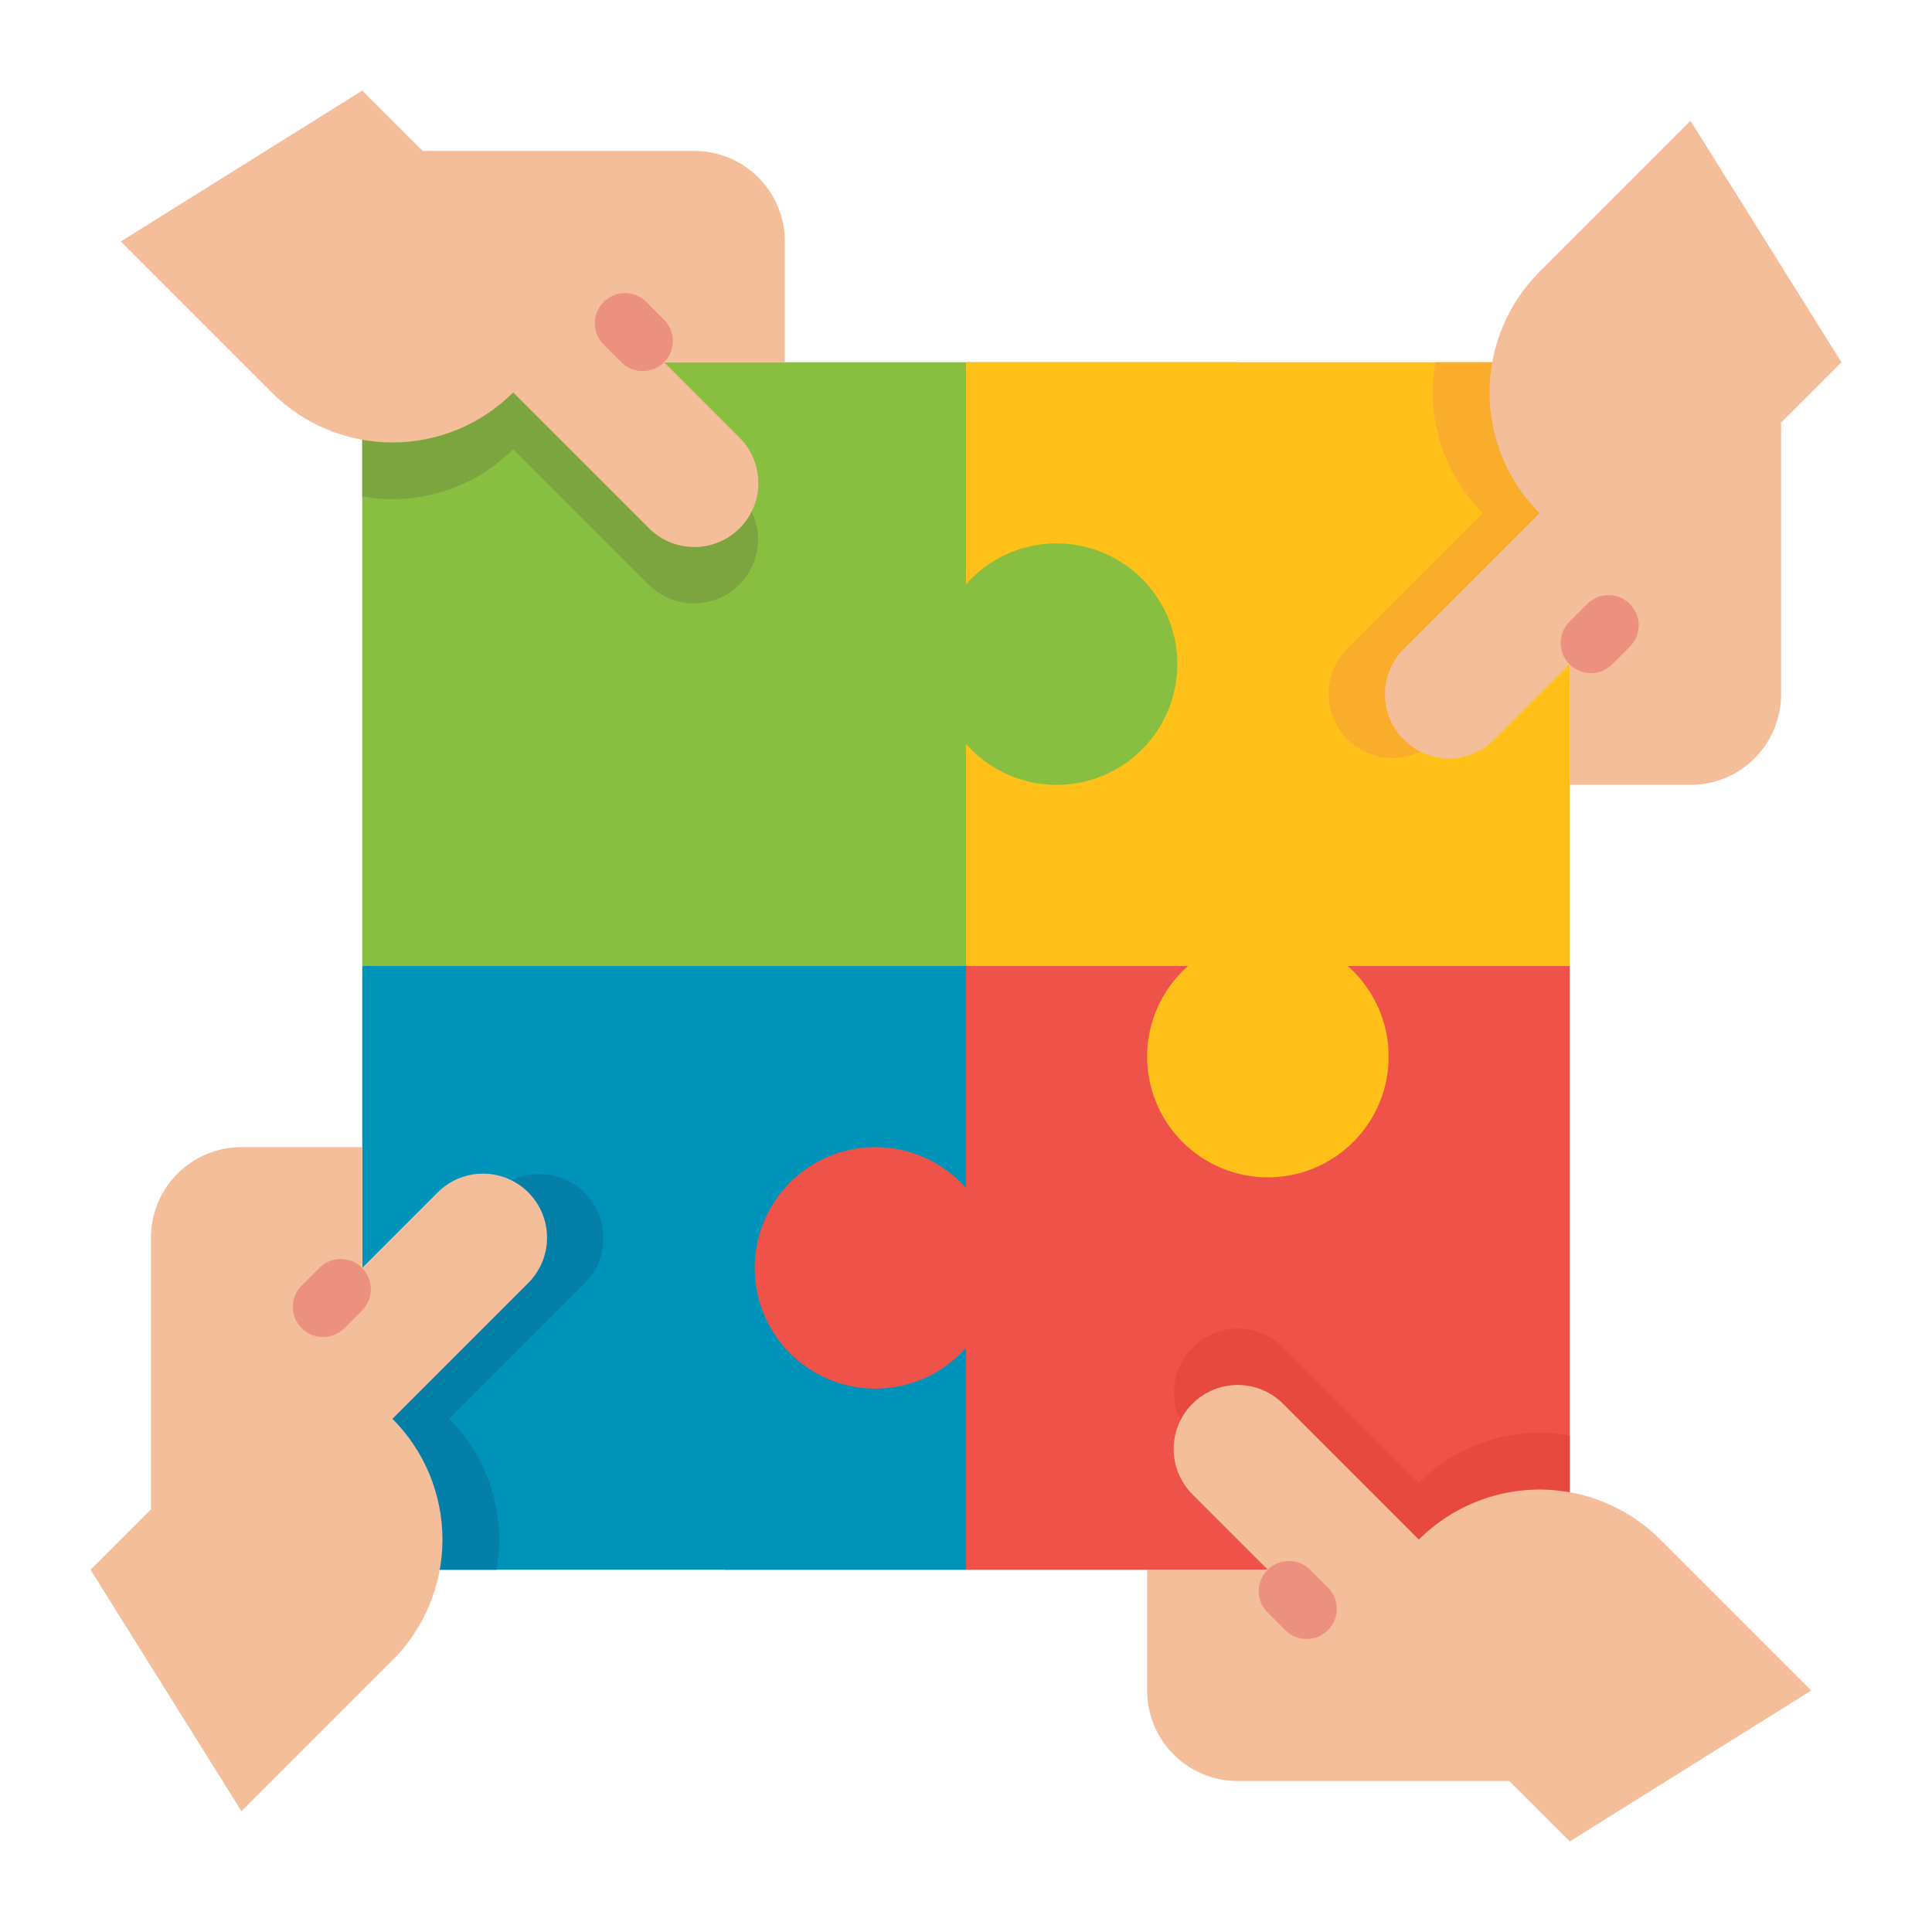<svg width="512" height="512" viewBox="0 0 512 512" fill="none" xmlns="http://www.w3.org/2000/svg">
<g id="partnership 1">
<g id="Flat">
<path id="Vector" d="M192 256H416V416H192V256Z" fill="#EF5249"/>
<path id="Vector_2" d="M336 400.971L353.177 416H416V380.435C408.816 379.138 401.425 379.602 394.459 381.785C387.493 383.968 381.159 387.806 376 392.971L340 356.971C336.81 353.826 332.505 352.07 328.025 352.086C323.545 352.102 319.254 353.889 316.086 357.057C312.918 360.225 311.131 364.516 311.115 368.996C311.099 373.476 312.855 377.781 316 380.971L336 400.971Z" fill="#E8493F"/>
<g id="blue-card">
<path id="Vector_3" d="M96 256H154.845C149.967 251.702 146.514 246.021 144.945 239.711C143.377 233.402 143.767 226.765 146.064 220.683C148.361 214.602 152.456 209.364 157.804 205.667C163.152 201.97 169.499 199.99 176 199.99C182.501 199.99 188.848 201.97 194.196 205.667C199.544 209.364 203.639 214.602 205.936 220.683C208.233 226.765 208.623 233.402 207.055 239.711C205.486 246.021 202.033 251.702 197.155 256H256V314.845C251.702 309.967 246.021 306.514 239.711 304.945C233.402 303.377 226.765 303.767 220.683 306.064C214.602 308.361 209.364 312.456 205.667 317.804C201.97 323.152 199.99 329.499 199.99 336C199.99 342.501 201.97 348.848 205.667 354.196C209.364 359.544 214.602 363.639 220.683 365.936C226.765 368.233 233.402 368.623 239.711 367.055C246.021 365.486 251.702 362.033 256 357.155V416H96V256Z" fill="#0093BA"/>
<path id="Vector_4" d="M111.029 336L96 353.177V416H131.565C132.862 408.816 132.398 401.425 130.215 394.459C128.032 387.493 124.194 381.159 119.029 376L155.029 340C158.174 336.81 159.93 332.505 159.914 328.025C159.898 323.545 158.111 319.254 154.943 316.086C151.775 312.918 147.484 311.131 143.004 311.115C138.524 311.099 134.219 312.855 131.029 316L111.029 336Z" fill="#047FA7"/>
<path id="Vector_5" d="M24 416L40 400V328C40 321.635 42.529 315.53 47.029 311.029C51.53 306.529 57.635 304 64 304H96V336L116 316C119.183 312.818 123.499 311.03 128 311.03C132.501 311.03 136.817 312.818 140 316C143.182 319.183 144.97 323.499 144.97 328C144.97 332.501 143.182 336.817 140 340L104 376C112.487 384.487 117.255 395.998 117.255 408C117.255 420.002 112.487 431.513 104 440L64 480L24 416Z" fill="#F5BE9A"/>
<path id="Vector_6" d="M84.632 335.988L79.947 340.673C76.823 343.797 76.823 348.861 79.947 351.985C83.071 355.109 88.135 355.109 91.259 351.985L95.944 347.3C99.068 344.176 99.068 339.111 95.944 335.988C92.821 332.864 87.756 332.864 84.632 335.988Z" fill="#EC917F"/>
</g>
<g id="green-card">
<path id="Vector_7" d="M96 96H328V256H96V96Z" fill="#88BF40"/>
<path id="Vector_8" d="M176 111.029L158.823 96H96V131.565C103.184 132.862 110.575 132.398 117.541 130.215C124.507 128.032 130.841 124.194 136 119.029L172 155.029C175.19 158.174 179.495 159.93 183.975 159.914C188.455 159.898 192.746 158.111 195.914 154.943C199.082 151.775 200.869 147.484 200.885 143.004C200.901 138.524 199.145 134.219 196 131.029L176 111.029Z" fill="#7CA540"/>
<path id="Vector_9" d="M96 24L112 40H184C190.365 40 196.47 42.529 200.971 47.029C205.471 51.53 208 57.635 208 64V96H176L196 116C199.182 119.183 200.97 123.499 200.97 128C200.97 132.501 199.182 136.817 196 140C192.817 143.182 188.501 144.97 184 144.97C179.499 144.97 175.183 143.182 172 140L136 104C127.513 112.487 116.002 117.255 104 117.255C91.998 117.255 80.487 112.487 72 104L32 64L96 24Z" fill="#F5BE9A"/>
<path id="Vector_10" d="M171.288 80.017C168.164 76.893 163.1 76.893 159.976 80.017C156.852 83.141 156.852 88.205 159.976 91.329L164.661 96.014C167.785 99.138 172.85 99.138 175.973 96.014C179.097 92.891 179.097 87.826 175.973 84.702L171.288 80.017Z" fill="#EC917F"/>
</g>
<g id="yellow-card">
<path id="Vector_11" d="M256 96V154.845C260.298 149.967 265.979 146.514 272.289 144.945C278.598 143.377 285.235 143.767 291.317 146.064C297.398 148.361 302.636 152.456 306.333 157.804C310.03 163.152 312.01 169.499 312.01 176C312.01 182.501 310.03 188.848 306.333 194.196C302.636 199.544 297.398 203.639 291.317 205.936C285.235 208.233 278.598 208.623 272.289 207.055C265.979 205.486 260.298 202.033 256 197.155V256H314.845C309.967 260.298 306.514 265.979 304.945 272.289C303.377 278.598 303.767 285.235 306.064 291.317C308.361 297.398 312.456 302.636 317.804 306.333C323.152 310.03 329.499 312.01 336 312.01C342.501 312.01 348.848 310.03 354.196 306.333C359.544 302.636 363.639 297.398 365.936 291.317C368.233 285.235 368.623 278.598 367.055 272.289C365.486 265.979 362.033 260.298 357.155 256H416V96H256Z" fill="#FFC119"/>
<path id="Vector_12" d="M400.971 176L416 158.823V96H380.435C379.138 103.184 379.602 110.575 381.785 117.541C383.968 124.507 387.806 130.841 392.971 136L356.971 172C353.826 175.19 352.07 179.495 352.086 183.975C352.102 188.455 353.889 192.746 357.057 195.914C360.225 199.082 364.516 200.869 368.996 200.885C373.476 200.901 377.781 199.145 380.971 196L400.971 176Z" fill="#FAAC2B"/>
<path id="Vector_13" d="M488 96L472 112V184C472 190.365 469.471 196.47 464.971 200.971C460.47 205.471 454.365 208 448 208H416V176L396 196C392.817 199.182 388.501 200.97 384 200.97C379.499 200.97 375.183 199.182 372 196C368.818 192.817 367.03 188.501 367.03 184C367.03 179.499 368.818 175.183 372 172L408 136C399.513 127.513 394.745 116.002 394.745 104C394.745 91.998 399.513 80.487 408 72L448 32L488 96Z" fill="#F5BE9A"/>
<path id="Vector_14" d="M420.631 160.047L415.946 164.732C412.822 167.856 412.822 172.92 415.946 176.044C419.07 179.168 424.134 179.168 427.258 176.044L431.943 171.359C435.067 168.235 435.067 163.17 431.943 160.047C428.82 156.923 423.755 156.923 420.631 160.047Z" fill="#EC917F"/>
</g>
<path id="Vector_15" d="M416 488L400 472H328C321.635 472 315.53 469.471 311.029 464.971C306.529 460.47 304 454.365 304 448V416H336L316 396C312.818 392.817 311.03 388.501 311.03 384C311.03 379.499 312.818 375.183 316 372C319.183 368.818 323.499 367.03 328 367.03C332.501 367.03 336.817 368.818 340 372L376 408C384.487 399.513 395.998 394.745 408 394.745C420.002 394.745 431.513 399.513 440 408L480 448L416 488Z" fill="#F5BE9A"/>
<path id="Vector_16" d="M347.229 416.016C344.105 412.892 339.041 412.892 335.917 416.016C332.793 419.14 332.793 424.204 335.917 427.328L340.602 432.013C343.726 435.137 348.791 435.137 351.914 432.013C355.038 428.89 355.038 423.825 351.914 420.701L347.229 416.016Z" fill="#EC917F"/>
</g>
</g>
</svg>
